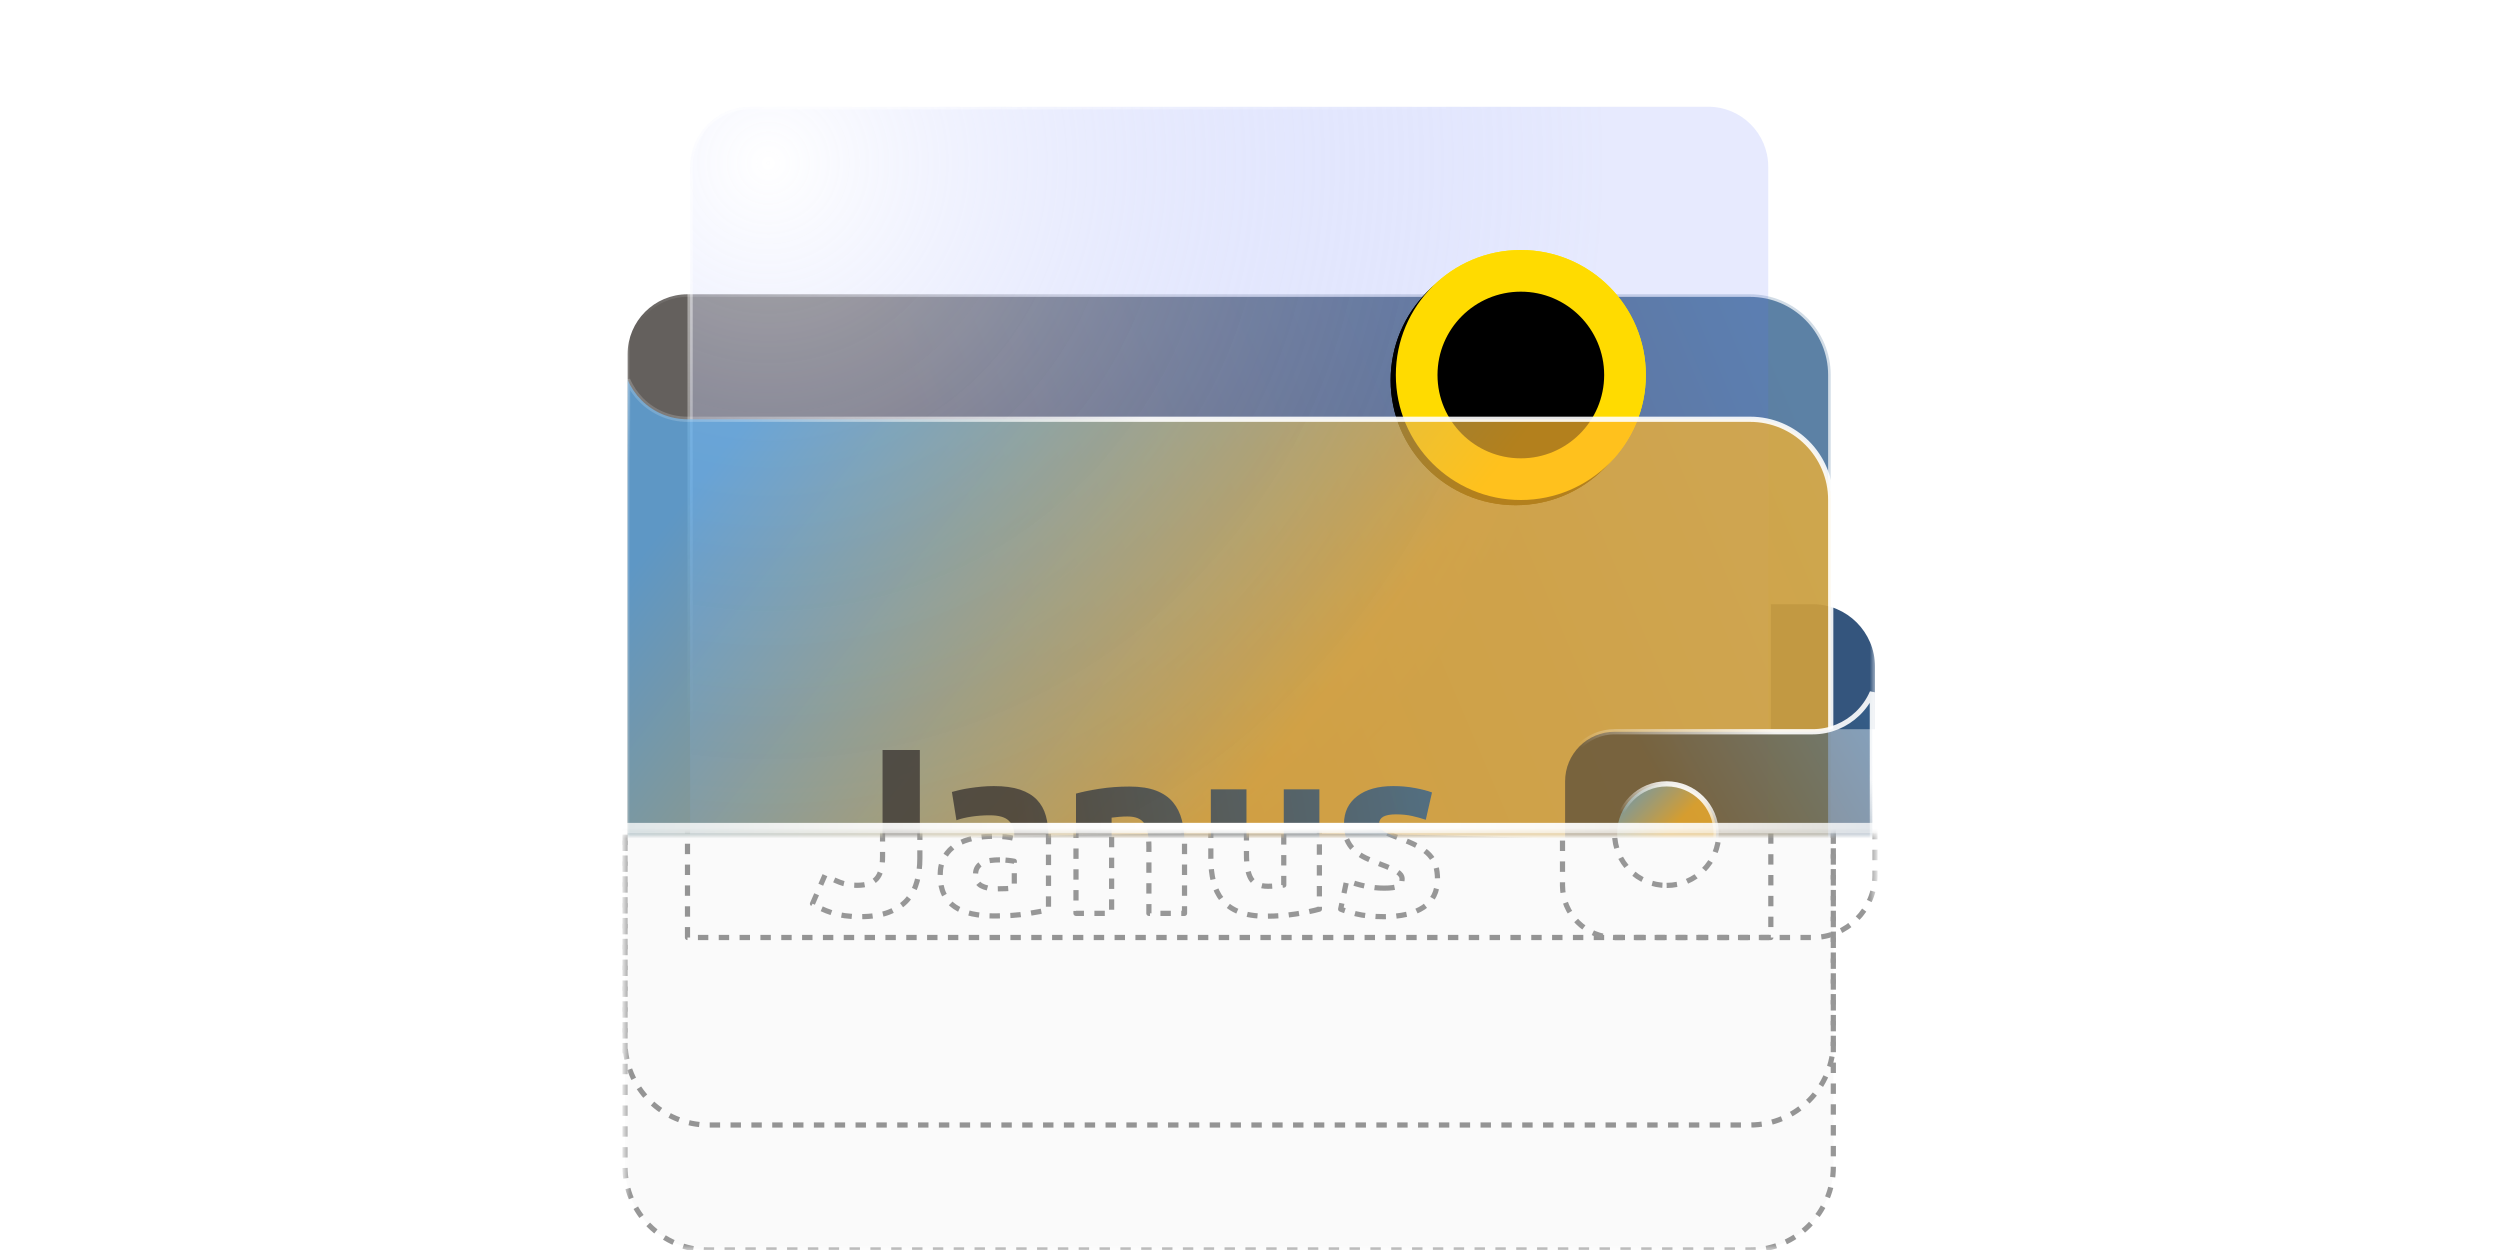 <?xml version="1.0" encoding="UTF-8"?>
<svg width="240px" height="120px" viewBox="0 0 240 120" version="1.1" xmlns="http://www.w3.org/2000/svg" xmlns:xlink="http://www.w3.org/1999/xlink">
    <title>编组</title>
    <defs>
        <polygon id="path-1" points="0 40 120 40 120 0 0 5.10702591e-14"></polygon>
        <polygon id="path-3" points="0 0 120 0 120 80 0 80"></polygon>
        <linearGradient x1="100%" y1="26.219%" x2="33.191%" y2="45.666%" id="linearGradient-5">
            <stop stop-color="#33618E" offset="0%"></stop>
            <stop stop-color="#3D3835" offset="100%"></stop>
        </linearGradient>
        <linearGradient x1="69.727%" y1="29.468%" x2="50%" y2="50%" id="linearGradient-6">
            <stop stop-color="#FFFFFF" stop-opacity="0.9" offset="0%"></stop>
            <stop stop-color="#FFFFFF" stop-opacity="0" offset="100%"></stop>
        </linearGradient>
        <radialGradient cx="7.442%" cy="6.816%" fx="7.442%" fy="6.816%" r="100.873%" gradientTransform="translate(0.074,0.068),scale(0.769,1),rotate(59.636),translate(-0.074,-0.068)" id="radialGradient-7">
            <stop stop-color="#FFFFFF" stop-opacity="0.802" offset="0%"></stop>
            <stop stop-color="#5B72F6" stop-opacity="0.249" offset="100%"></stop>
        </radialGradient>
        <radialGradient cx="9.646%" cy="9.7%" fx="9.646%" fy="9.7%" r="59.846%" gradientTransform="translate(0.096,0.097),scale(0.769,1),rotate(65.033),scale(1,1.513),translate(-0.096,-0.097)" id="radialGradient-8">
            <stop stop-color="#FFFFFF" stop-opacity="0.973" offset="0%"></stop>
            <stop stop-color="#FFFFFF" stop-opacity="0" offset="100%"></stop>
        </radialGradient>
        <circle id="path-9" cx="86" cy="26" r="12"></circle>
        <filter x="-3.1%" y="-1.0%" width="104.2%" height="104.2%" filterUnits="objectBoundingBox" id="filter-10">
            <feOffset dx="-0.5" dy="0.5" in="SourceAlpha" result="shadowOffsetOuter1"></feOffset>
            <feComposite in="shadowOffsetOuter1" in2="SourceAlpha" operator="out" result="shadowOffsetOuter1"></feComposite>
            <feColorMatrix values="0 0 0 0 0.941   0 0 0 0 0.612   0 0 0 0 0  0 0 0 0.5 0" type="matrix" in="shadowOffsetOuter1"></feColorMatrix>
        </filter>
        <filter x="-11.5%" y="-9.4%" width="120.8%" height="120.8%" filterUnits="objectBoundingBox" id="filter-11">
            <feMorphology radius="4" operator="erode" in="SourceAlpha" result="shadowSpreadInner1"></feMorphology>
            <feOffset dx="-0.5" dy="0.5" in="shadowSpreadInner1" result="shadowOffsetInner1"></feOffset>
            <feComposite in="shadowOffsetInner1" in2="SourceAlpha" operator="arithmetic" k2="-1" k3="1" result="shadowInnerInner1"></feComposite>
            <feColorMatrix values="0 0 0 0 0.98   0 0 0 0 0.655   0 0 0 0 0  0 0 0 0.5 0" type="matrix" in="shadowInnerInner1"></feColorMatrix>
        </filter>
        <linearGradient x1="50%" y1="50%" x2="0%" y2="22.518%" id="linearGradient-12">
            <stop stop-color="#FFB729" offset="0%"></stop>
            <stop stop-color="#5BAFF2" offset="100%"></stop>
        </linearGradient>
        <linearGradient x1="69.727%" y1="26.272%" x2="50%" y2="50%" id="linearGradient-13">
            <stop stop-color="#FFFFFF" stop-opacity="0.9" offset="0%"></stop>
            <stop stop-color="#FFFFFF" stop-opacity="0" offset="100%"></stop>
        </linearGradient>
        <linearGradient x1="100%" y1="12.444%" x2="33.191%" y2="43.155%" id="linearGradient-14">
            <stop stop-color="#33618E" offset="0%"></stop>
            <stop stop-color="#3D3835" offset="100%"></stop>
        </linearGradient>
        <linearGradient x1="69.727%" y1="17.575%" x2="50%" y2="50%" id="linearGradient-15">
            <stop stop-color="#FFFFFF" stop-opacity="0.9" offset="0%"></stop>
            <stop stop-color="#FFFFFF" stop-opacity="0" offset="100%"></stop>
        </linearGradient>
        <linearGradient x1="50%" y1="50%" x2="0%" y2="0%" id="linearGradient-16">
            <stop stop-color="#FFB729" offset="0%"></stop>
            <stop stop-color="#5BAFF2" offset="100%"></stop>
        </linearGradient>
        <linearGradient x1="69.727%" y1="6.831%" x2="50%" y2="50%" id="linearGradient-17">
            <stop stop-color="#FFFFFF" stop-opacity="0.9" offset="0%"></stop>
            <stop stop-color="#FFFFFF" stop-opacity="0" offset="100%"></stop>
        </linearGradient>
        <linearGradient x1="100%" y1="46.444%" x2="33.191%" y2="49.352%" id="linearGradient-18">
            <stop stop-color="#33618E" offset="0%"></stop>
            <stop stop-color="#3D3835" offset="100%"></stop>
        </linearGradient>
        <polygon id="path-19" points="0 -4.4408921e-14 240 -2.22044605e-14 240 80 0 80"></polygon>
        <filter x="-16.7%" y="-150.0%" width="133.3%" height="400.0%" filterUnits="objectBoundingBox" id="filter-21">
            <feGaussianBlur stdDeviation="10" in="SourceGraphic"></feGaussianBlur>
        </filter>
        <linearGradient x1="100%" y1="50%" x2="0%" y2="50%" id="linearGradient-22">
            <stop stop-color="#FFFFFF" stop-opacity="0" offset="0%"></stop>
            <stop stop-color="#FFFFFF" offset="49.942%"></stop>
            <stop stop-color="#FFFFFF" stop-opacity="0" offset="100%"></stop>
        </linearGradient>
        <filter x="-1.2%" y="-300.0%" width="102.5%" height="700.0%" filterUnits="objectBoundingBox" id="filter-23">
            <feGaussianBlur stdDeviation="1" in="SourceGraphic"></feGaussianBlur>
        </filter>
    </defs>
    <g id="WEB" stroke="none" stroke-width="1" fill="none" fill-rule="evenodd">
        <g id="正在创建钱包" transform="translate(-840, -444)">
            <g id="编组" transform="translate(840, 444)">
                <g id="编组-6备份" transform="translate(60, 80)">
                    <mask id="mask-2" fill="white">
                        <use xlink:href="#path-1"></use>
                    </mask>
                    <g id="蒙版"></g>
                    <g mask="url(#mask-2)" fill="#000000" stroke="#979797" stroke-dasharray="1,1" stroke-linejoin="round" stroke-width="0.5">
                        <g transform="translate(0, -70)">
                            <path d="M6,18 L108,18 C112.418,18 116,21.582 116,26 L116,90 C116,94.418 112.418,98 108,98 L8,98 C3.582,98 5.41083001e-16,94.418 0,90 L0,24 C-4.05812251e-16,20.686 2.686,18 6,18 Z" id="矩形备份-6" fill-opacity="0" fill-rule="evenodd"></path>
                            <path d="M110,48 L114,48 C117.314,48 120,50.686 120,54 L120,60 L120,60 L110,60 L110,48 Z" id="矩形" fill-opacity="0" fill-rule="evenodd"></path>
                            <path d="M6,0 L110,0 L110,80 L6,80 L6,0 Z" id="矩形" fill-opacity="0" fill-rule="evenodd"></path>
                            <path d="M86,38 C92.627,38 98,32.627 98,26 C98,19.373 92.627,14 86,14 C79.373,14 74,19.373 74,26 C74,32.627 79.373,38 86,38 Z" id="椭圆形备份-4" fill-opacity="0" fill-rule="evenodd"></path>
                            <path d="M0,24 C4.05812251e-16,27.314 2.686,30 6,30 L108,30 C112.418,30 116,33.582 116,38 L116,102 C116,106.418 112.418,110 108,110 L8,110 C3.582,110 5.41083001e-16,106.418 0,102 L0,24 L0,24 Z" id="矩形备份-5" fill-opacity="0.02" fill-rule="evenodd"></path>
                            <path d="M95,60 L114,60 C117.314,60 120,57.314 120,54 L120,54 L120,54 L120,74 C120,77.314 117.314,80 114,80 L95,80 C92.239,80 90,77.761 90,75 L90,65 C90,62.239 92.239,60 95,60 Z" id="矩形备份-7" fill-opacity="0" fill-rule="evenodd"></path>
                            <path d="M100,75 C102.761,75 105,72.761 105,70 C105,67.239 102.761,65 100,65 C97.239,65 95,67.239 95,70 C95,72.761 97.239,75 100,75 Z" id="椭圆形" fill-opacity="0" fill-rule="evenodd"></path>
                            <path d="M28.306,72.41 C28.306,73.18 28.218,73.904 28.042,74.583 C27.866,75.262 27.56,75.854 27.124,76.359 C26.688,76.865 26.099,77.264 25.357,77.559 C24.614,77.853 23.677,78 22.545,78 C21.504,78 20.609,77.876 19.859,77.627 C19.109,77.378 18.49,77.087 18,76.755 L19.194,74.017 C19.637,74.273 20.112,74.5 20.617,74.696 C21.122,74.892 21.673,74.99 22.269,74.99 C23.142,74.99 23.769,74.779 24.151,74.356 C24.534,73.934 24.725,73.225 24.725,72.229 L24.725,62 L28.306,62 L28.306,72.41 Z M35.399,65.463 C36.409,65.463 37.25,65.576 37.923,65.802 C38.597,66.028 39.136,66.353 39.542,66.775 C39.947,67.198 40.234,67.711 40.402,68.314 C40.571,68.917 40.655,69.589 40.655,70.328 L40.655,77.344 C40.165,77.449 39.484,77.574 38.612,77.717 C37.74,77.86 36.684,77.932 35.445,77.932 C34.664,77.932 33.956,77.864 33.321,77.728 C32.686,77.593 32.139,77.37 31.68,77.061 C31.221,76.752 30.869,76.348 30.624,75.85 C30.379,75.352 30.257,74.741 30.257,74.017 C30.257,73.323 30.399,72.735 30.682,72.252 C30.965,71.769 31.344,71.384 31.818,71.098 C32.292,70.811 32.836,70.603 33.448,70.475 C34.06,70.347 34.695,70.283 35.353,70.283 C35.796,70.283 36.191,70.302 36.535,70.339 C36.879,70.377 37.158,70.426 37.373,70.487 L37.373,70.17 C37.373,69.596 37.197,69.136 36.845,68.789 C36.493,68.442 35.881,68.269 35.008,68.269 C34.427,68.269 33.853,68.31 33.287,68.393 C32.721,68.476 32.231,68.593 31.818,68.744 L31.382,66.028 C31.581,65.968 31.829,65.904 32.128,65.836 C32.426,65.768 32.751,65.708 33.103,65.655 C33.455,65.602 33.826,65.557 34.217,65.519 C34.607,65.481 35.001,65.463 35.399,65.463 Z M35.995,72.546 C35.674,72.546 35.372,72.565 35.089,72.603 C34.806,72.64 34.557,72.712 34.343,72.818 C34.129,72.923 33.96,73.066 33.838,73.248 C33.715,73.429 33.654,73.655 33.654,73.926 C33.654,74.455 33.834,74.82 34.194,75.024 C34.553,75.228 35.047,75.33 35.674,75.33 C36.011,75.33 36.332,75.322 36.638,75.307 C36.944,75.292 37.189,75.269 37.373,75.239 L37.373,72.682 C37.235,72.652 37.028,72.621 36.753,72.591 C36.477,72.561 36.225,72.546 35.995,72.546 Z M43.295,66.187 C43.876,66.021 44.626,65.866 45.544,65.723 C46.462,65.579 47.426,65.508 48.436,65.508 C49.461,65.508 50.314,65.64 50.995,65.904 C51.676,66.168 52.216,66.541 52.614,67.024 C53.011,67.507 53.295,68.08 53.463,68.744 C53.631,69.408 53.715,70.147 53.715,70.962 L53.715,77.683 L50.295,77.683 L50.295,71.369 C50.295,70.283 50.15,69.513 49.859,69.061 C49.568,68.608 49.025,68.382 48.23,68.382 C47.985,68.382 47.725,68.393 47.449,68.416 C47.174,68.438 46.929,68.465 46.715,68.495 L46.715,77.683 L43.295,77.683 L43.295,66.187 Z M66.661,77.276 C66.08,77.442 65.33,77.596 64.412,77.74 C63.493,77.883 62.529,77.955 61.52,77.955 C60.494,77.955 59.641,77.819 58.96,77.547 C58.279,77.276 57.74,76.895 57.342,76.405 C56.944,75.914 56.661,75.33 56.493,74.651 C56.324,73.972 56.24,73.225 56.24,72.41 L56.24,65.779 L59.66,65.779 L59.66,72.003 C59.66,73.089 59.806,73.874 60.096,74.356 C60.387,74.839 60.93,75.081 61.726,75.081 C61.971,75.081 62.231,75.069 62.507,75.047 C62.782,75.024 63.027,74.998 63.241,74.967 L63.241,65.779 L66.661,65.779 L66.661,77.276 Z M72.881,75.262 C73.509,75.262 73.953,75.201 74.213,75.081 C74.473,74.96 74.603,74.726 74.603,74.379 C74.603,74.107 74.435,73.87 74.098,73.666 C73.761,73.463 73.249,73.232 72.56,72.976 C72.024,72.78 71.539,72.576 71.103,72.365 C70.666,72.154 70.295,71.901 69.989,71.607 C69.683,71.313 69.446,70.962 69.278,70.554 C69.109,70.147 69.025,69.657 69.025,69.083 C69.025,67.967 69.446,67.084 70.288,66.436 C71.129,65.787 72.285,65.463 73.754,65.463 C74.488,65.463 75.192,65.527 75.865,65.655 C76.539,65.783 77.074,65.923 77.472,66.074 L76.875,68.699 C76.477,68.563 76.045,68.442 75.578,68.337 C75.112,68.231 74.588,68.178 74.006,68.178 C72.935,68.178 72.399,68.472 72.399,69.061 C72.399,69.197 72.422,69.317 72.468,69.423 C72.514,69.529 72.606,69.63 72.744,69.728 C72.881,69.826 73.069,69.932 73.306,70.045 C73.543,70.158 73.845,70.283 74.213,70.419 C74.963,70.69 75.582,70.958 76.072,71.222 C76.562,71.486 76.948,71.773 77.231,72.082 C77.514,72.391 77.713,72.735 77.828,73.112 C77.943,73.489 78,73.926 78,74.424 C78,75.601 77.552,76.491 76.657,77.095 C75.762,77.698 74.496,78 72.858,78 C71.787,78 70.896,77.909 70.184,77.728 C69.473,77.547 68.979,77.397 68.704,77.276 L69.278,74.537 C69.859,74.764 70.456,74.941 71.068,75.069 C71.68,75.198 72.285,75.262 72.881,75.262 Z" id="形状结合" fill-opacity="0" fill-rule="nonzero"></path>
                        </g>
                    </g>
                </g>
                <g id="编组-6" transform="translate(60, 0)">
                    <mask id="mask-4" fill="white">
                        <use xlink:href="#path-3"></use>
                    </mask>
                    <g id="蒙版"></g>
                    <g mask="url(#mask-4)">
                        <g transform="translate(0, 10)">
                            <path d="M108,18.25 C110.14,18.25 112.078,19.117 113.48,20.52 C114.883,21.922 115.75,23.86 115.75,26 L115.75,26 L115.75,90 C115.75,92.14 114.883,94.078 113.48,95.48 C112.078,96.883 110.14,97.75 108,97.75 L108,97.75 L8,97.75 C5.86,97.75 3.922,96.883 2.52,95.48 C1.117,94.078 0.25,92.14 0.25,90 L0.25,90 L0.25,24 C0.25,22.412 0.894,20.975 1.934,19.934 C2.975,18.894 4.412,18.25 6,18.25 L6,18.25 Z" id="矩形备份-6" stroke="url(#linearGradient-6)" stroke-width="0.5" fill="url(#linearGradient-5)" fill-rule="evenodd" opacity="0.8"></path>
                            <path d="M110,48 L114,48 C117.314,48 120,50.686 120,54 L120,60 L120,60 L110,60 L110,48 Z" id="矩形" stroke="none" fill="#34557D" fill-rule="evenodd"></path>
                            <path d="M104,0.25 C105.588,0.25 107.025,0.894 108.066,1.934 C109.106,2.975 109.75,4.412 109.75,6 L109.75,6 L109.75,74 C109.75,75.588 109.106,77.025 108.066,78.066 C107.025,79.106 105.588,79.75 104,79.75 L104,79.75 L12,79.75 C10.412,79.75 8.975,79.106 7.934,78.066 C6.894,77.025 6.25,75.588 6.25,74 L6.25,74 L6.25,6 C6.25,4.412 6.894,2.975 7.934,1.934 C8.975,0.894 10.412,0.25 12,0.25 L12,0.25 Z" id="矩形" stroke="url(#radialGradient-8)" stroke-width="0.5" fill="url(#radialGradient-7)" fill-rule="evenodd" opacity="0.6"></path>
                            <g id="椭圆形备份-4" stroke="none" fill="none">
                                <use fill="black" fill-opacity="1" filter="url(#filter-10)" xlink:href="#path-9"></use>
                                <use fill="#FFEB00" fill-rule="evenodd" xlink:href="#path-9"></use>
                                <use fill="black" fill-opacity="1" filter="url(#filter-11)" xlink:href="#path-9"></use>
                                <circle stroke="#FFDB00" stroke-width="4" stroke-linejoin="square" cx="86" cy="26" r="10"></circle>
                            </g>
                            <path d="M0.25,26.454 C0.566,27.193 1.02,27.859 1.581,28.419 C2.712,29.55 4.274,30.25 6,30.25 L6,30.25 L108,30.25 C110.14,30.25 112.078,31.117 113.48,32.52 C114.883,33.922 115.75,35.86 115.75,38 L115.75,38 L115.75,102 C115.75,104.14 114.883,106.078 113.48,107.48 C112.078,108.883 110.14,109.75 108,109.75 L108,109.75 L8,109.75 C5.86,109.75 3.922,108.883 2.52,107.48 C1.117,106.078 0.25,104.14 0.25,102 L0.25,102 Z" id="矩形备份-5" stroke="url(#linearGradient-13)" stroke-width="0.5" fill-opacity="0.7" fill="url(#linearGradient-12)" fill-rule="evenodd"></path>
                            <path d="M119.746,56.462 L119.75,74 C119.75,75.588 119.106,77.025 118.066,78.066 C117.025,79.106 115.588,79.75 114,79.75 L114,79.75 L95,79.75 C93.688,79.75 92.501,79.218 91.641,78.359 C90.782,77.499 90.25,76.312 90.25,75 L90.25,75 L90.25,65 C90.25,63.688 90.782,62.501 91.641,61.641 C92.501,60.782 93.688,60.25 95,60.25 L95,60.25 L114,60.25 C115.683,60.25 117.211,59.584 118.335,58.502 C118.932,57.927 119.415,57.235 119.746,56.462 L119.746,56.462 Z" id="矩形备份-7" stroke="url(#linearGradient-15)" stroke-width="0.5" fill-opacity="0.6" fill="url(#linearGradient-14)" fill-rule="evenodd"></path>
                            <path d="M100,65.25 C101.312,65.25 102.499,65.782 103.359,66.641 C104.218,67.501 104.75,68.688 104.75,70 C104.75,71.312 104.218,72.499 103.359,73.359 C102.499,74.218 101.312,74.75 100,74.75 C98.688,74.75 97.501,74.218 96.641,73.359 C95.782,72.499 95.25,71.312 95.25,70 C95.25,68.688 95.782,67.501 96.641,66.641 C97.501,65.782 98.688,65.25 100,65.25 Z" id="椭圆形" stroke="url(#linearGradient-17)" stroke-width="0.5" fill-opacity="0.7" fill="url(#linearGradient-16)" fill-rule="evenodd"></path>
                            <path d="M28.306,72.41 C28.306,73.18 28.218,73.904 28.042,74.583 C27.866,75.262 27.56,75.854 27.124,76.359 C26.688,76.865 26.099,77.264 25.357,77.559 C24.614,77.853 23.677,78 22.545,78 C21.504,78 20.609,77.876 19.859,77.627 C19.109,77.378 18.49,77.087 18,76.755 L19.194,74.017 C19.637,74.273 20.112,74.5 20.617,74.696 C21.122,74.892 21.673,74.99 22.269,74.99 C23.142,74.99 23.769,74.779 24.151,74.356 C24.534,73.934 24.725,73.225 24.725,72.229 L24.725,62 L28.306,62 L28.306,72.41 Z M35.399,65.463 C36.409,65.463 37.25,65.576 37.923,65.802 C38.597,66.028 39.136,66.353 39.542,66.775 C39.947,67.198 40.234,67.711 40.402,68.314 C40.571,68.917 40.655,69.589 40.655,70.328 L40.655,77.344 C40.165,77.449 39.484,77.574 38.612,77.717 C37.74,77.86 36.684,77.932 35.445,77.932 C34.664,77.932 33.956,77.864 33.321,77.728 C32.686,77.593 32.139,77.37 31.68,77.061 C31.221,76.752 30.869,76.348 30.624,75.85 C30.379,75.352 30.257,74.741 30.257,74.017 C30.257,73.323 30.399,72.735 30.682,72.252 C30.965,71.769 31.344,71.384 31.818,71.098 C32.292,70.811 32.836,70.603 33.448,70.475 C34.06,70.347 34.695,70.283 35.353,70.283 C35.796,70.283 36.191,70.302 36.535,70.339 C36.879,70.377 37.158,70.426 37.373,70.487 L37.373,70.17 C37.373,69.596 37.197,69.136 36.845,68.789 C36.493,68.442 35.881,68.269 35.008,68.269 C34.427,68.269 33.853,68.31 33.287,68.393 C32.721,68.476 32.231,68.593 31.818,68.744 L31.382,66.028 C31.581,65.968 31.829,65.904 32.128,65.836 C32.426,65.768 32.751,65.708 33.103,65.655 C33.455,65.602 33.826,65.557 34.217,65.519 C34.607,65.481 35.001,65.463 35.399,65.463 Z M35.995,72.546 C35.674,72.546 35.372,72.565 35.089,72.603 C34.806,72.64 34.557,72.712 34.343,72.818 C34.129,72.923 33.96,73.066 33.838,73.248 C33.715,73.429 33.654,73.655 33.654,73.926 C33.654,74.455 33.834,74.82 34.194,75.024 C34.553,75.228 35.047,75.33 35.674,75.33 C36.011,75.33 36.332,75.322 36.638,75.307 C36.944,75.292 37.189,75.269 37.373,75.239 L37.373,72.682 C37.235,72.652 37.028,72.621 36.753,72.591 C36.477,72.561 36.225,72.546 35.995,72.546 Z M43.295,66.187 C43.876,66.021 44.626,65.866 45.544,65.723 C46.462,65.579 47.426,65.508 48.436,65.508 C49.461,65.508 50.314,65.64 50.995,65.904 C51.676,66.168 52.216,66.541 52.614,67.024 C53.011,67.507 53.295,68.08 53.463,68.744 C53.631,69.408 53.715,70.147 53.715,70.962 L53.715,77.683 L50.295,77.683 L50.295,71.369 C50.295,70.283 50.15,69.513 49.859,69.061 C49.568,68.608 49.025,68.382 48.23,68.382 C47.985,68.382 47.725,68.393 47.449,68.416 C47.174,68.438 46.929,68.465 46.715,68.495 L46.715,77.683 L43.295,77.683 L43.295,66.187 Z M66.661,77.276 C66.08,77.442 65.33,77.596 64.412,77.74 C63.493,77.883 62.529,77.955 61.52,77.955 C60.494,77.955 59.641,77.819 58.96,77.547 C58.279,77.276 57.74,76.895 57.342,76.405 C56.944,75.914 56.661,75.33 56.493,74.651 C56.324,73.972 56.24,73.225 56.24,72.41 L56.24,65.779 L59.66,65.779 L59.66,72.003 C59.66,73.089 59.806,73.874 60.096,74.356 C60.387,74.839 60.93,75.081 61.726,75.081 C61.971,75.081 62.231,75.069 62.507,75.047 C62.782,75.024 63.027,74.998 63.241,74.967 L63.241,65.779 L66.661,65.779 L66.661,77.276 Z M72.881,75.262 C73.509,75.262 73.953,75.201 74.213,75.081 C74.473,74.96 74.603,74.726 74.603,74.379 C74.603,74.107 74.435,73.87 74.098,73.666 C73.761,73.463 73.249,73.232 72.56,72.976 C72.024,72.78 71.539,72.576 71.103,72.365 C70.666,72.154 70.295,71.901 69.989,71.607 C69.683,71.313 69.446,70.962 69.278,70.554 C69.109,70.147 69.025,69.657 69.025,69.083 C69.025,67.967 69.446,67.084 70.288,66.436 C71.129,65.787 72.285,65.463 73.754,65.463 C74.488,65.463 75.192,65.527 75.865,65.655 C76.539,65.783 77.074,65.923 77.472,66.074 L76.875,68.699 C76.477,68.563 76.045,68.442 75.578,68.337 C75.112,68.231 74.588,68.178 74.006,68.178 C72.935,68.178 72.399,68.472 72.399,69.061 C72.399,69.197 72.422,69.317 72.468,69.423 C72.514,69.529 72.606,69.63 72.744,69.728 C72.881,69.826 73.069,69.932 73.306,70.045 C73.543,70.158 73.845,70.283 74.213,70.419 C74.963,70.69 75.582,70.958 76.072,71.222 C76.562,71.486 76.948,71.773 77.231,72.082 C77.514,72.391 77.713,72.735 77.828,73.112 C77.943,73.489 78,73.926 78,74.424 C78,75.601 77.552,76.491 76.657,77.095 C75.762,77.698 74.496,78 72.858,78 C71.787,78 70.896,77.909 70.184,77.728 C69.473,77.547 68.979,77.397 68.704,77.276 L69.278,74.537 C69.859,74.764 70.456,74.941 71.068,75.069 C71.68,75.198 72.285,75.262 72.881,75.262 Z" id="形状结合" stroke="none" fill="url(#linearGradient-18)" fill-rule="evenodd" opacity="0.8"></path>
                        </g>
                    </g>
                </g>
                <g id="椭圆形">
                    <mask id="mask-20" fill="white">
                        <use xlink:href="#path-19"></use>
                    </mask>
                    <g id="蒙版"></g>
                    <ellipse stroke="#979797" fill="#297AFF" filter="url(#filter-21)" mask="url(#mask-20)" cx="120" cy="90" rx="89.5" ry="9.5"></ellipse>
                    <polygon id="蒙版备份" fill="url(#linearGradient-22)" style="mix-blend-mode: lighten;" filter="url(#filter-23)" mask="url(#mask-20)" points="0 79 240 79 240 80 0 80"></polygon>
                    <polygon id="蒙版备份-2" fill="url(#linearGradient-22)" style="mix-blend-mode: lighten;" mask="url(#mask-20)" points="0 79 240 79 240 80 0 80"></polygon>
                </g>
            </g>
        </g>
    </g>
</svg>